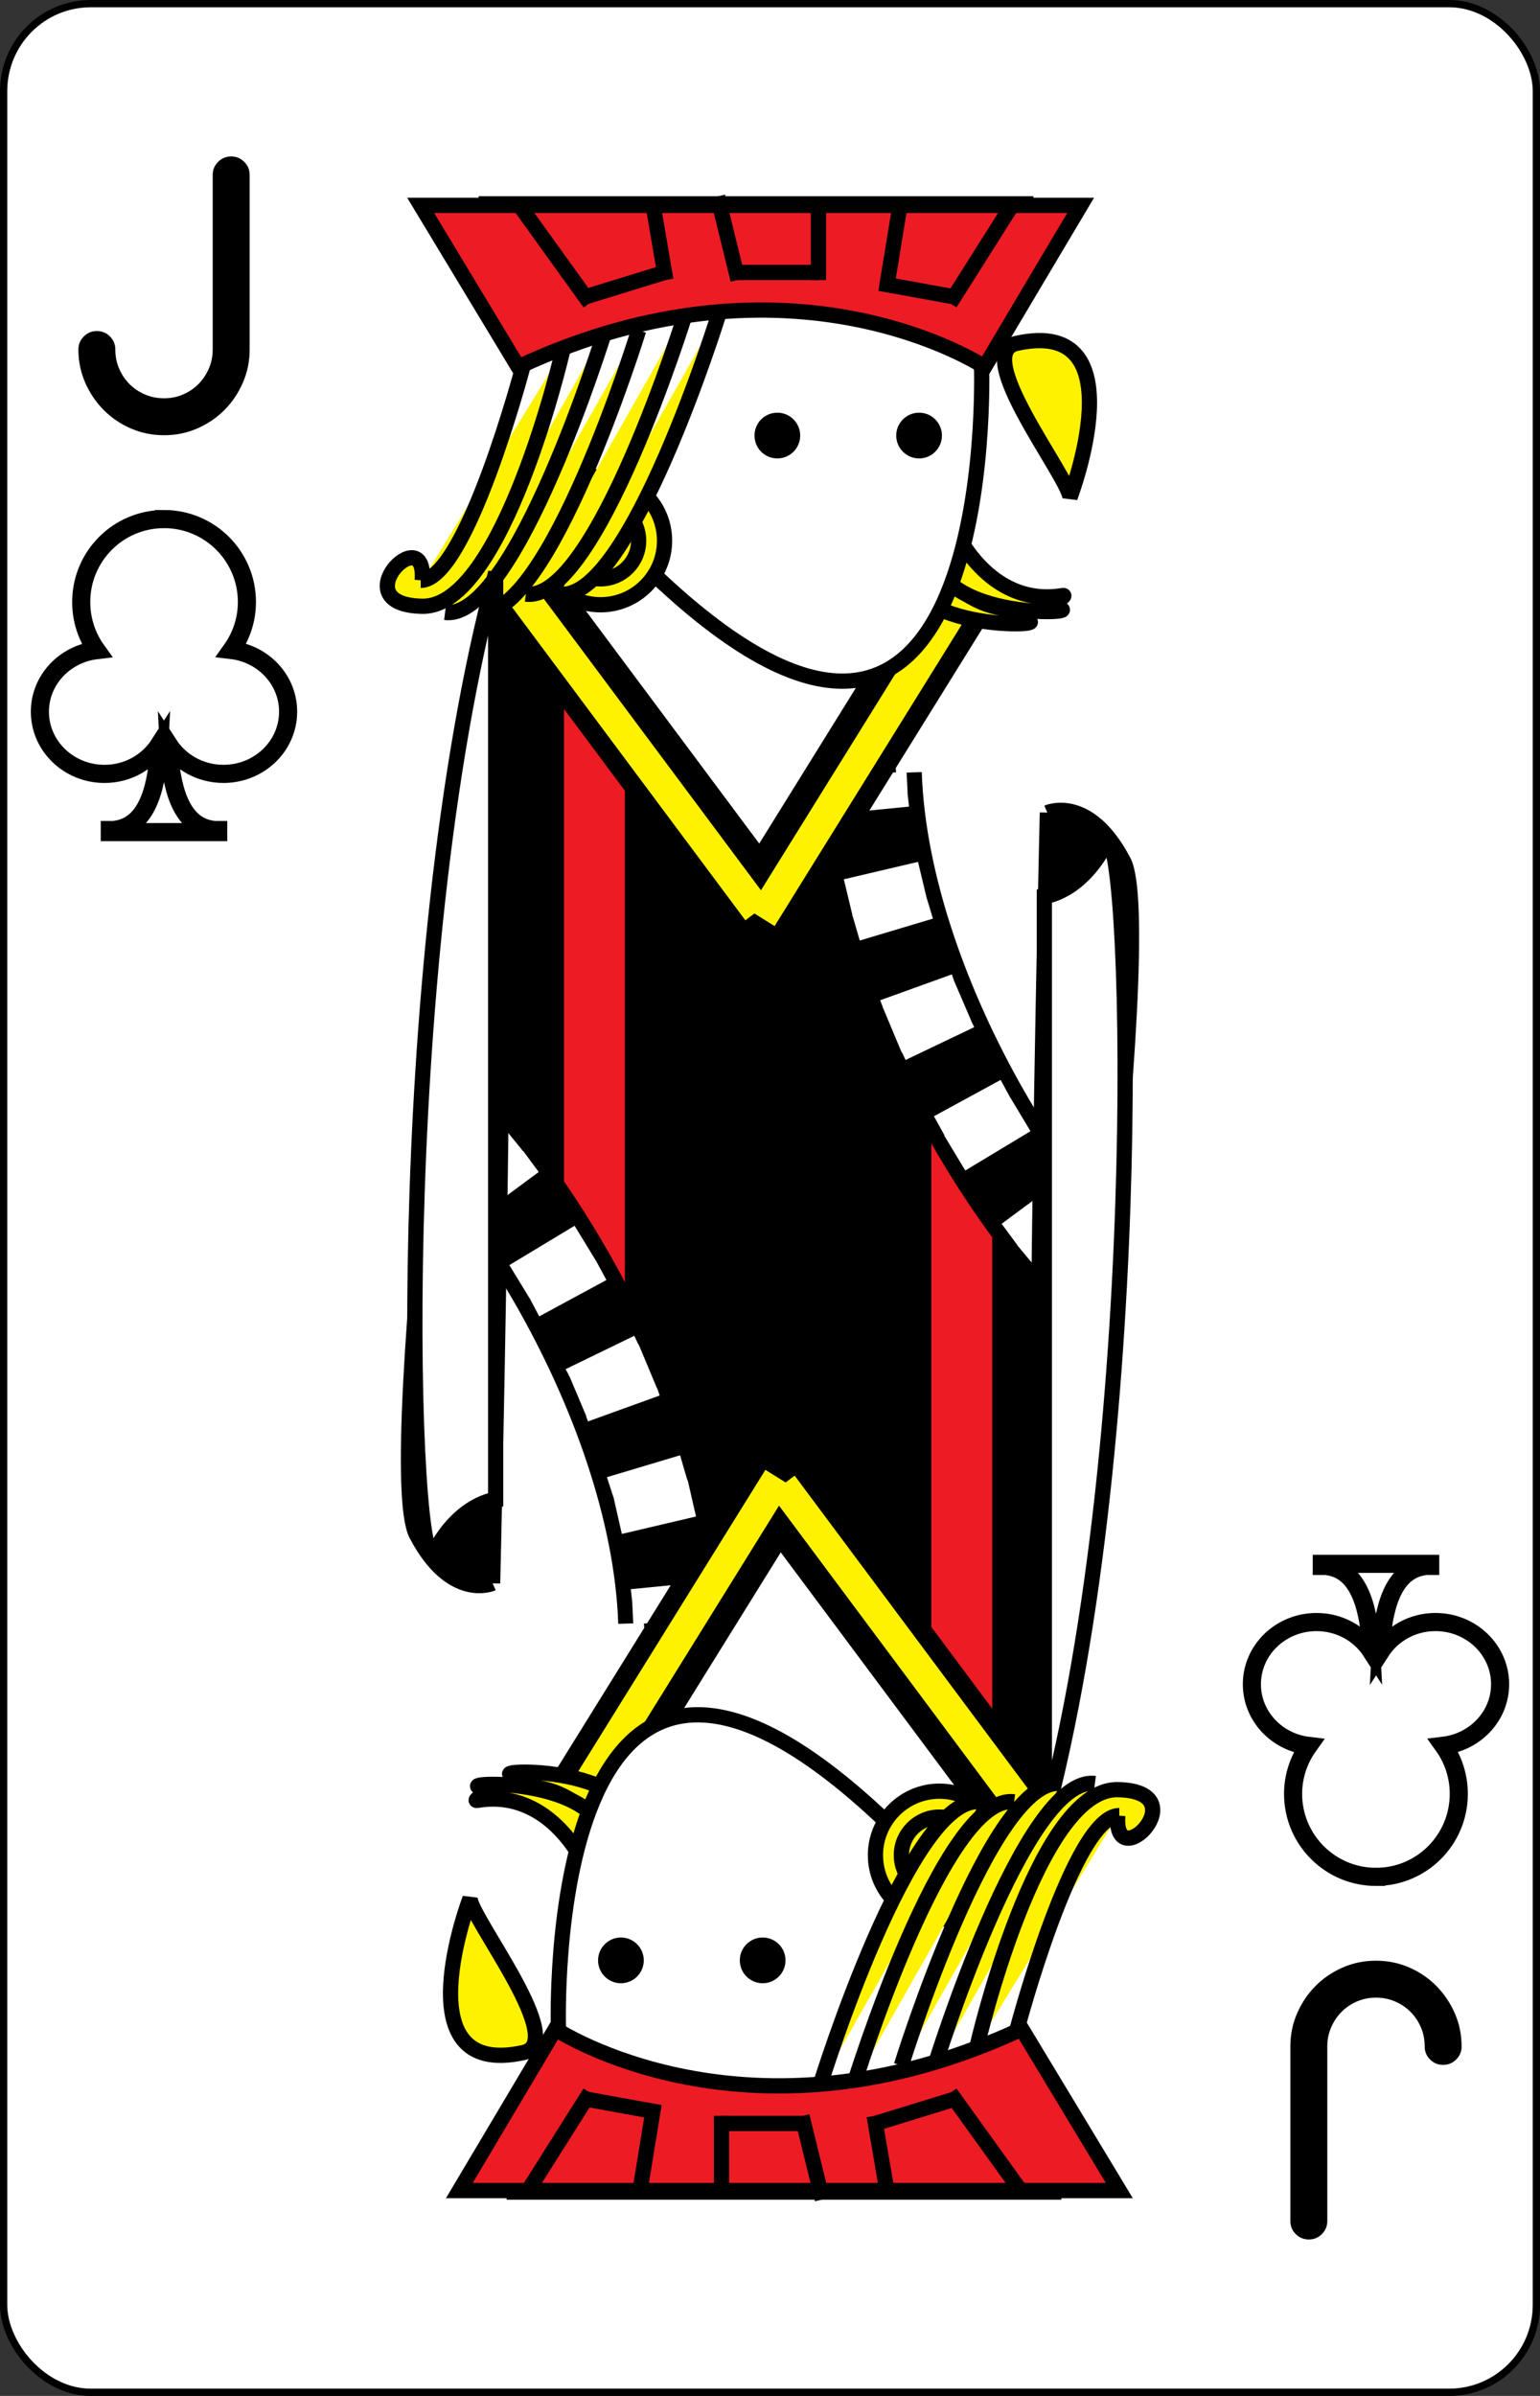 <?xml version="1.0" encoding="UTF-8" standalone="no"?>
<svg
   xmlns:dc="http://purl.org/dc/elements/1.1/"
   xmlns:cc="http://creativecommons.org/ns#"
   xmlns:rdf="http://www.w3.org/1999/02/22-rdf-syntax-ns#"
   xmlns:svg="http://www.w3.org/2000/svg"
   xmlns="http://www.w3.org/2000/svg"
   xmlns:xlink="http://www.w3.org/1999/xlink"
   xmlns:sodipodi="http://sodipodi.sourceforge.net/DTD/sodipodi-0.dtd"
   xmlns:inkscape="http://www.inkscape.org/namespaces/inkscape"
   inkscape:version="1.0 (4035a4fb49, 2020-05-01)"
   sodipodi:docname="JC.svg"
   id="svg77"
   version="1.1"
   width="2.25in"
   viewBox="-106 -164.5 212 329"
   preserveAspectRatio="none"
   height="3.5in"
   face="JC"
   class="card">
  <rect x="-106" y="-164.5" width="212" height="329" fill="#333333" stroke="none"/>
  <sodipodi:namedview
     inkscape:current-layer="svg77"
     inkscape:window-maximized="1"
     inkscape:window-y="-12"
     inkscape:window-x="-12"
     inkscape:cy="168"
     inkscape:cx="108"
     inkscape:zoom="2.2410714"
     showgrid="false"
     id="namedview79"
     inkscape:window-height="2050"
     inkscape:window-width="3240"
     inkscape:pageshadow="2"
     inkscape:pageopacity="0"
     guidetolerance="10"
     gridtolerance="10"
     objecttolerance="10"
     borderopacity="1"
     bordercolor="#666666"
     pagecolor="#ffffff" />
  <defs
     id="defs3">
    <rect
       y="-112.5"
       x="-54"
       height="225"
       width="108"
       id="XCJ" />
  </defs>
  <symbol
     preserveAspectRatio="xMinYMid"
     viewBox="-500 -500 1000 1000"
     id="VCJ">
    <path
       id="path5"
       fill="none"
       stroke-miterlimit="1.5"
       stroke-linecap="square"
       stroke-width="80"
       stroke="black"
       d="M50 -460L250 -460M150 -460L150 250A100 100 0 0 1 -250 250L-250 220" />
  </symbol>
  <symbol
     preserveAspectRatio="xMinYMid"
     viewBox="-600 -600 1200 1200"
     id="SCJ">
    <path
       id="path8"
       fill="black"
       d="M30 150C35 385 85 400 130 500L-130 500C-85 400 -35 385 -30 150A10 10 0 0 0 -50 150A210 210 0 1 1 -124 -51A10 10 0 0 0 -110 -65A230 230 0 1 1 110 -65A10 10 0 0 0 124 -51A210 210 0 1 1 50 150A10 10 0 0 0 30 150Z" />
  </symbol>
  <symbol
     viewBox="0 0 1300 2000"
     preserveAspectRatio="none"
     id="CJ1">
    <path
       id="path11"
       d="M0,2.5V1660l110,-110 -0.018,-126.234c105.296,-87.528 180.255,-182.163 233.801,-282.25 -1.872,3.513 -3.775,7.049 -5.742,10.635 139.339,-34.523 228.763,-151.939 326.875,-251.219 98.724,-99.899 202.374,-184.191 377.621,-174.982 7.526,-8.934 14.813,-17.827 21.885,-26.592 -4.277,-0.38 -8.507,-0.689 -12.711,-0.965 1.155,0.06 2.313,0.123 3.467,0.182l-0.381,-234.674c-6.481,-3.039 -12.977,-5.812 -19.758,-8.469l0.096,242.092c0.691,0.036 1.383,0.073 2.074,0.109 -159.047,-6.045 -265.297,63.26 -356.08,148.363 22.003,-20.658 44.856,-40.363 69.137,-58.227l-0.137,-180.627c-13.882,7.38 -27.815,14.802 -41.711,22.193 -0.636,3.926 -2.025,7.877 -3.418,10.664 5,10 10.599,34.355 -20,20 15,30 -10,25 -20,20 -9.483,4.741 -32.455,9.483 -22.014,-15.623l29.811,-16.09C643.528,663.861 614.288,679.411 585,695l-5.035,-2.801 0.258,256.52c-29.078,30.451 -58.047,60.053 -88.42,86.33 11.695,-10.162 23.153,-20.849 34.416,-31.988 -30.273,-24.218 -62.124,-47.482 -101.275,-67.924 -6.813,24.55 -14.315,48.867 -22.598,73.062l67.293,44.893 0.184,0.16c-34.985,27.602 -72.212,50.297 -113.846,64.631 95.578,-192 116.201,-403.263 123.262,-622.42 -17.428,-7.747 -13.268,-13.828 -27.006,-26.035 0.041,-0.67 0.071,-1.285 0.117,-1.984C431.014,428.206 390,348.455 390,325v-70c0,-10 -5,-30 -5,-40 0,-10 10,-80 10,-80l-10,5C363.674,200.667 366.173,265.689 360.268,329.611 360,304.999 310,301.729 310,345c0,37.916 49.696,36.786 71.482,5.906 -8.809,15.273 -2.759,42.101 1.586,64.871C380.073,463.281 354.797,460.347 345,460 338.205,459.759 334.498,456.651 333.396,452.396 337.372,463.072 362.419,459.759 365,435c3.774,-36.204 -60,-20 -55,25 1.226,11.03 7.257,19.357 15.369,24.953 0,0 34.631,25.047 69.631,15.047 5.769,-1.648 10.586,-4.383 14.627,-7.611 15.899,-2.121 31.18,-4.404 41.859,-5.875C441.169,824.334 402.388,1133.537 110,1387.199l-0.021,15.73 -0.119,-838.238c-4.802,-9.885 -4.813,-24.568 -0.006,-44.078v-0.541C97.595,526.439 97.524,513.807 95,505c0,0 -8.695,11.232 -18.695,26.232 -1.838,2.756 -4.227,4.45 -6.809,5.268l1.877,0.395c6.157,2.24 9.932,5.263 9.932,8.59 0,6.904 -16.254,12.5 -36.305,12.5 -20.051,0 -36.305,-5.596 -36.305,-12.5 0,-6.904 16.254,-12.5 36.305,-12.5 3.53,0 6.943,0.173 10.17,0.496l1.066,0.225C50.314,529.013 47.518,519.976 55,510c15,-20 16.464,-26.464 20,-30 4.147,-4.147 18.62,-4.842 34.848,-2.109L109.803,160H140ZM284.047,45.688C216.752,54.569 232.09,147.182 175,190 268.311,217.993 318.087,154.564 336.516,109.393ZM640,125c63.111,116.225 35,199.881 35,305 0,39.694 23.81,56.979 46.227,54.82 43.937,-3.506 110.424,-43.307 166.375,-66.15C905,414.024 920,397.306 920,370 920,360 915,329.999 880.729,334.992 885.775,268.892 906.967,202.614 865,125Zm249.127,293.311 -4.094,2.037 0.08,296.918c6.692,-2.108 13.377,-4.054 20.031,-5.891l-0.412,-290.592c-5.307,-0.83 -10.441,-1.647 -15.605,-2.473zM340,435c-2.607,2.939 -4.409,5.635 -5.553,8.07C335.618,440.293 337.494,437.506 340,435Zm-69.898,67.754C242.496,502.999 219.375,516.875 195,525c-5.603,-0.617 -10.988,-1.7 -20,5 -1.704,40.187 -7.501,76.003 -15,110 0.007,9.98 6.643,13.344 20,10 25.063,17.576 57.075,51.196 86.773,69.311C271.761,699.112 264.289,672.697 245,645c12.993,4.354 31.508,-2.847 50,-10C284.062,617.311 271.314,604.685 250.615,597.463 273.77,597.431 289.967,588.449 300,575c-10.786,-14.059 -23.418,-26.339 -45,-30 18.668,-6.676 33.492,-17.007 35,-40 -6.919,-1.633 -13.528,-2.303 -19.898,-2.246zM39.143,560A35.858,12.5 0 0 1 75,572.5 35.858,12.5 0 0 1 39.143,585 35.858,12.5 0 0 1 3.283,572.5 35.858,12.5 0 0 1 39.143,560Zm-1.885,27.5A32.742,12.5 0 0 1 70,600 32.742,12.5 0 0 1 37.258,612.5 32.742,12.5 0 0 1 4.516,600 32.742,12.5 0 0 1 37.258,587.5ZM40,612.5A35,12.5 0 0 1 75,625 35,12.5 0 0 1 40,637.5 35,12.5 0 0 1 5,625 35,12.5 0 0 1 40,612.5ZM650.322,721.221C655.391,721.25 661.25,723.125 665,725c10,-5 35,-10 20,20 30,-15 25,10 20,20 5,10 10.599,34.355 -20,20 15,30 -10,25 -20,20 -10,5 -35,10 -20,-20 -30,15 -25,-10 -20,-20 -5,-10 -10,-35 20,-20 -9.375,-18.75 -3.125,-23.828 5.322,-23.779zm0,125C655.391,846.25 661.25,848.125 665,850c3.933,-1.966 10.187,-3.932 15.414,-3.77l-14.746,14.529c0.951,-0.927 1.915,-1.84 2.869,-2.764 -4.868,4.706 -9.696,9.448 -14.488,14.221 0.146,-0.145 0.29,-0.292 0.436,-0.438l-33.262,32.771C621.282,899.512 623.141,893.719 625,890c-5,-10 -10,-35 20,-20 -9.375,-18.75 -3.125,-23.828 5.322,-23.779z"
       fill="#FC4" />
  </symbol>
  <symbol
     viewBox="0 0 1300 2000"
     preserveAspectRatio="none"
     id="CJ2">
    <path
       id="path14"
       d="M246.471 0L370 150C550.66 112.534 721.908 134.3 890 160L1023.334 0L246.471 0zM884.787 420.898L570 580L478.186 527.742C477.311 547.675 476.399 567.389 475.531 586.553L580 645L885.053 485.211L885 484.4L884.787 420.898zM1075.055 473.844L1075.32 687.189C1109.08 648.912 1146.956 612.04 1189.938 576.455L1190.027 559.941C1155.227 527.288 1121.143 497.912 1075.055 473.844zM320.646 499.514L289.023 509.168L284.645 523.051L322.646 511.449L320.646 499.514zM324.117 534.629L270.094 537.807L259.85 544.922L270.727 549.791L325.303 546.582L324.117 534.629zM884.986 535.115L770.229 596.584L769.914 773.785C804.764 750.445 842.746 730.781 885.102 717.271L884.986 535.115zM297.209 571.627C296.62 574.304 294.729 582.004 293.547 583.42L325.326 585.406L325.334 573.385L297.209 571.627zM293.547 583.42L292.908 583.381C293.076 583.756 293.296 583.72 293.547 583.42zM257.619 594.891C251.588 594.981 268.515 606.482 272.211 609.242L324.252 615.365L324.727 603.338L263.561 596.143C260.639 595.249 258.736 594.874 257.619 594.891zM290.627 627.969C303.058 631.627 278.648 639.283 284.449 639.176L321.365 644.721L322.834 632.807L290.627 627.969zM472.061 636.488C466.166 717.611 456.427 797.028 439.416 874.025C484.625 892.37 523.754 916.873 559.771 944.51L559.783 681.676L472.061 636.488zM160 640C143.42 645.561 126.963 646.415 110.311 642.5L110.156 986.6C198.984 880.847 217.435 789.003 236.426 697.018C216.343 680.41 196.64 661.669 180 650C166.643 653.344 160.007 649.98 160 640zM684.895 642.074L654.932 657.285C657.889 659.011 661.329 660 665 660C675.345 660 683.857 652.145 684.895 642.074zM247.631 647.906L254.496 661.428L318.041 673.523L318.938 661.48L247.631 647.906zM262.609 678.219L266.17 691.477L313.281 701.51L315.637 691.475L262.609 678.219zM665 745A20 20 0 0 0 645 765A20 20 0 0 0 665 785A20 20 0 0 0 685 765A20 20 0 0 0 665 745z"
       fill="red" />
  </symbol>
  <symbol
     viewBox="0 0 1300 2000"
     preserveAspectRatio="none"
     id="CJ3">
    <path
       id="path17"
       d="M599.754,695h130.337l-0.205,15H600.164ZM599.754,825h103.859l-15.189,15h-87.849zM905.094,474.104l-0.1,41.316 8.055,12.08 -8.111,12.168 -0.1,41.611 35.854,-53.779zM1034.615,469.539 995.975,527.5 1035,586.037 1034.863,544.369 1023.617,527.5 1034.752,510.799ZM927.453,424.717l40.881,61.32 29.141,-43.711 -23.674,-5.953 -5.467,8.201 -7.668,-11.506zM968.334,568.963 929.309,627.5 968.334,686.037 987.846,656.77 1007.357,627.5 987.846,598.23Zm0,41.463 0.375,0.562 11.006,16.512 -11.006,16.512 -0.375,0.562L956.951,627.5ZM904.986,711.417c6.917,-1.744 13.964,-3.413 21.508,-4.781l-21.22,-31.594zM1016.282,697.266 1035,668.943l0.136,28.572c-6.24,-0.106 -12.531,-0.21 -18.854,-0.249zM355.942,1117.82c17.996,-36.037 33.178,-72.46 46.355,-109.484l67.413,44.868c-34.97,27.774 -72.264,50.526 -113.768,64.617zM998.835,782.289c-12.064,0.257 -24.521,0.617 -35.749,2.09l-6.264,0.822 5.176,36.404 5.926,-0.549c2.12,-0.196 4.247,-0.385 6.382,-0.564l7.837,-13.064c-3.163,0.24 -6.295,0.505 -9.424,0.771l-1.711,-12.023c6.353,-0.703 12.818,-1.261 19.418,-1.62l25.792,-38.153 -6.244,0.031c-35.369,0.173 -67.446,4.464 -97.201,11.936l-6.443,1.617 15.004,47.361c-22.248,6.063 -42.873,14.283 -62.326,24.422l-6.484,-10.062c10.007,-5.255 20.196,-10.129 30.734,-14.184l6.453,-2.482 -16.92,-33.457 -5.346,2.197c-29.992,12.327 -57.417,28.353 -83.215,47.127L779,834.713l30.283,38.77c-19.261,14.385 -37.967,30.71 -56.785,48.676l-8.586,-9.092c9.248,-8.733 18.515,-17.2 27.775,-25.191l4.789,-4.133 -24.512,-27.721 -4.666,3.934c-23.766,20.027 -46.627,42.187 -69.652,65.48l-6.053,5.275 36.041,35.895c-19.627,19.928 -39.408,41.356 -60.193,63.215l-9.139,-8.662c5.407,-5.58 10.742,-11.155 15.857,-16.631l4.268,-4.566 -9.135,-8.533 -4.266,4.566c-6.536,6.996 -13.086,13.999 -20.012,20.99l-4.496,4.539 27.387,25.959 4.301,-4.496c24.08,-25.18 46.478,-49.853 68.615,-72.064l4.412,-4.428 -35.529,-35.387c20.304,-20.457 40.44,-39.891 61.051,-57.586l8.035,9.088c-9.373,8.221 -18.736,16.745 -28.057,25.664l-4.486,4.293 25.793,27.316 4.547,-4.398c21.802,-21.086 43.159,-39.847 65.184,-55.799l5.25,-3.803 -30.105,-38.541c21.998,-15.54 45.136,-28.915 70.021,-39.631l5.494,10.865c-10.953,4.536 -21.63,9.585 -31.916,15.238l-5.875,3.229 20.051,31.104 5.096,-2.771c21.955,-11.94 45.269,-21.298 70.961,-27.719l6.451,-1.611 -14.881,-46.979c25.176,-5.853 52.104,-9.35 81.473,-9.92l0.029,5.027M-10,1670 110,1550M340,490c3.259,72.689 0.133,146.002 -10,220l-63.003,-16.796c1.771,9.448 1.717,18.248 -0.224,26.106 -10.168,-6.202 -20.607,-14.221 -30.633,-22.529 -18.706,92.222 -37.156,184.066 -125.984,289.528l0.005,225.474C248.841,1085.098 364.64,805.808 350.936,497.821M428.258,260a10,20 0 0 1 -10,20 10,20 0 0 1 -10,-20 10,20 0 0 1 10,-20 10,20 0 0 1 10,20zM569.129,262.032a10,20 0 0 1 -10,20 10,20 0 0 1 -10,-20 10,20 0 0 1 10,-20 10,20 0 0 1 10,20z"
       fill="#44F" />
  </symbol>
  <symbol
     viewBox="0 0 1300 2000"
     preserveAspectRatio="none"
     id="CJ4">
    <path
       id="path20"
       d="M585,695 472.144,635.82c0.731,-9.553 1.333,-18.454 1.721,-27.602L580,670 885.039,509.676l-0.052,25.052zM439.549,873.41c-2.199,11.53 -4.911,23.275 -7.841,34.769 43.85,19.867 81.12,46.098 116.906,73.455 10.373,-10.761 21.013,-21.807 31.527,-32.624l-0.117,-256.779 -20.258,-10.249 0.006,262.529C523.754,916.873 484.625,892.371 439.549,873.41ZM750.265,787.769l-0.604,-180.377 20.091,-10.554 0.412,176.779c-6.544,4.531 -13.14,9.182 -19.899,14.152zM1075.185,473.913c-6.31,-3.433 -13.043,-6.744 -20.117,-9.89l-0.189,234.525c2.932,0.357 6.003,0.605 9.371,1.009 3.682,-3.877 7.134,-7.871 10.693,-11.942zM330,710c10.133,-73.998 13.259,-147.311 10,-220l-18.949,7.817c0.592,4.488 1.123,9.058 1.597,13.631 6.125,64.647 0.077,137.84 -10.633,193.869zM110.427,966h16.215l9.031,-12h-25.041zM110.222,936h38.588L155,924h-45.599zM110.304,876h72.578l4.926,-12h-78.084zM110.427,906h56.65l6.158,-12h-63.013zM110.304,846h85.714l4.516,-12h-90.23zM110.885,816H195c3.347,0.047 6.085,-2.653 6.085,-6 0,-3.347 -2.739,-6.047 -6.085,-6h-84.696zM110.014,783H175c4.057,0.057 4.057,-6.057 0,-6h-64.986zM110.014,753H155c4.057,0.057 4.057,-6.057 0,-6h-45.567zM255.631,712.936l-1.301,6.197C236.571,803.793 214.141,893.827 133.34,993.469L132,995.121v163.473l10.682,-13.32c76.408,-95.292 141.945,-241.845 171.152,-411.162l0.934,-5.404zm9.094,14.846L301,737.455C273.075,894.628 213.409,1031.523 144,1123.869V999.309c79.262,-98.449 103.144,-188.695 120.725,-271.527zM754.336,552.862l-25.055,-53.688 -59.849,30.324 25.747,55.172M712.5,530c6.904,0 12.5,5.596 12.5,12.5 0,6.904 -5.596,12.5 -12.5,12.5 -6.904,0 -12.5,-5.596 -12.5,-12.5 0,-6.904 5.596,-12.5 12.5,-12.5zM770.068,478.361l25.159,53.913 59.387,-31.313 -24.425,-52.34zM812.5,477.5c6.904,0 12.5,5.596 12.5,12.5 0,6.904 -5.596,12.5 -12.5,12.5 -6.904,0 -12.5,-5.596 -12.5,-12.5 0,-6.904 5.596,-12.5 12.5,-12.5zM580.725,574.767l26.03,55.778 59.723,-30.594 -26.014,-55.745zM622.5,572.5c6.904,0 12.5,5.596 12.5,12.5 0,6.904 -5.596,12.5 -12.5,12.5 -6.904,0 -12.5,-5.596 -12.5,-12.5 0,-6.904 5.596,-12.5 12.5,-12.5zM510.928,546.504l-25.942,45.228 58.425,32.917 25.905,-45.162zm26.793,31.301c3.974,5.645 2.619,13.443 -3.026,17.417 -5.645,3.974 -13.443,2.619 -17.417,-3.026 -3.974,-5.645 -2.619,-13.443 3.026,-17.417 5.645,-3.974 13.443,-2.619 17.417,3.026zM906.793,139.3l-13.317,-2.036C788.176,121.164 680.547,106.362 569.412,106.902c-66.681,0.324 -134.623,6.172 -204.082,20.576l-12.119,2.405L370,150c180.66,-37.466 351.908,-15.7 520,10L906.937,139.675 1040,-20"
       fill="black" />
  </symbol>
  <symbol
     viewBox="0 0 1300 2000"
     preserveAspectRatio="none"
     id="CJ5">
    <path
       id="path23"
       d="M921.558,121.325l-25.06,-3.831C790.986,101.362 682.195,86.319 569.248,86.885 501.48,87.224 432.215,93.183 361.268,107.896l-22.184,4.6M425,415c5,25 5,75 -30,85 -35,10 -70,-15 -70,-15M110,478.448V160M7.4505806e-8,1660 110,1550V565.476M109.952,1423.791C424.079,1162.69 468.218,839.167 479.238,495.464M355.727,1118.101C598.778,1034.369 691.652,666.23 1063.973,699.43M337.798,1152.659C477.381,1117.627 566.804,1000.211 664.916,900.932 763.64,801.032 867.291,716.741 1042.07,725.935M452.012,469.223C442.44,813.792 407.376,1129.21 110,1387.2M1075,473.933v213.595M1055,464.08V698.413M1035,455.46V697.397M905,420.772V711.33M885,417.693V717.28M888.351,418.243C1053.687,443.043 1120.384,493.996 1190.053,560.563M411.109,985.253c28.188,14.13 52.952,32.587 77.586,51.208M425.075,935.134c39.019,20.444 70.871,43.709 100.957,67.668M431.664,907.977c43.893,20.069 81.163,46.299 117.275,73.608M439.2,873.673c45.425,18.698 84.554,43.2 120.342,70.782M475.757,586.08 580,645 885.052,485.211M473.693,607.988 580,670 885.077,510.198M472.061,636.489 585,695 884.973,535.337M560,682.157V944.565M580,692.027V949.354M600,686.947V927.439M730,617.816V803.492M750,607.245v180.717M770,596.88v176.713M478.285,527.592 570,580 889.196,418.274M685,765a20,20 0 0 0 -20,-20 20,20 0 0 0 -20,20 20,20 0 0 0 20,20 20,20 0 0 0 20,-20v0M645,745c-15,-30 10,-25 20,-20 10,-5 35,-10 20,20 30,-15 25,10 20,20 5,10 10.599,34.355 -20,20 15,30 -10,25 -20,20 -10,5 -35,10 -20,-20 -30,15 -25,-10 -20,-20 -5,-10 -10,-35 20,-20v0M621.222,904.551C621.281,899.512 623.141,893.719 625,890c-5,-10 -10,-35 20,-20 -15,-30 10,-25 20,-20 3.933,-1.966 10.186,-3.933 15.413,-3.77M654.932,657.285C657.889,659.011 661.329,660 665,660c10.345,0 18.856,-7.855 19.894,-17.926M708.47,629.032C707.858,633.057 706.429,637.142 705,640c5,10 10.599,34.355 -20,20 15,30 -10,25 -20,20 -9.483,4.741 -32.455,9.483 -22.013,-15.623M402.493,1008.329l67.145,44.763M905.363,433.044l129.765,194.647M1035.361,626.959l-47.642,71.463M905.819,633.729l45.682,68.523M1019.995,450.008C981.781,507.328 942.838,565.743 905.982,621.026M905.55,674.789l21.318,31.977M1016.166,697.213 1035,668.963M438.925,1000.675l12.606,-23.725c12.105,-20.216 39.571,-3.424 28.547,17.131l-14.461,24.478M480.078,994.081c12.105,-20.216 37.365,-2.357 26.341,18.198l-12.107,20.494M411.109,985.253l14.081,-26.502c12.105,-20.216 37.365,-2.356 26.341,18.198M70,487.069V200H1.1920929e-6M70,566.092V554.187M70,618.432V578.407M-1.4901161e-7,1600 70,1530V631.363M2.9802322e-7,160H140L0,2.5M0,130H80L-1.1920929e-6,50M315,895a7.5,7.5 0 0 1 -7.5,7.5 7.5,7.5 0 0 1 -7.5,-7.5 7.5,7.5 0 0 1 7.5,-7.5 7.5,7.5 0 0 1 7.5,7.5v0M315,895c30,-40 80,5 90,-10M315,900c9.92,49.006 72.409,27.159 75,45M317.967,896.204C350.854,878.304 400,925 405,885M390,945C395,915 323.67,924.636 317.582,898.758 342.271,923.29 385,930 395,920M395,920c4.031,-20.98 -63.401,-33.217 -80,-20M332.448,825.126a7.46,7.5 0 0 1 -7.022,7.916 7.46,7.5 0 0 1 -7.874,-7.059 7.46,7.5 0 0 1 7.022,-7.916 7.46,7.5 0 0 1 7.874,7.059v0M332.448,825.126C359.967,783.477 412.179,825.547 421.257,810M332.732,830.118c12.637,48.359 73.452,22.978 77.039,40.641M335.463,826.158C367.105,806.409 418.565,850.22 421.257,810M409.771,870.759c3.26,-30.237 -67.029,-16.541 -74.545,-42.029 25.912,23.081 68.727,27.339 78.089,16.784M413.316,845.514c2.811,-21.176 -64.85,-29.54 -80.583,-15.396M347.101,748.305a7.124,7.5 0 0 1 -6.53,8.077 7.124,7.5 0 0 1 -7.673,-6.874 7.124,7.5 0 0 1 6.53,-8.077 7.124,7.5 0 0 1 7.673,6.874v0M347.101,748.305c25.358,-42.277 76.13,-1.433 84.456,-17.186M347.482,753.289c13.127,48.052 70.631,21.264 74.443,38.839M350.003,749.266c29.776,-20.479 79.868,22.124 81.555,-18.148M421.926,792.128c2.449,-30.304 -64.357,-14.978 -72.093,-40.284 25.246,22.473 66.216,25.734 74.922,14.964M424.755,766.808c2.218,-21.236 -62.563,-28.025 -77.273,-13.519M358.61,679.76a6.852,7.5 0 0 1 -5.624,8.638 6.852,7.5 0 0 1 -7.892,-6.155 6.852,7.5 0 0 1 5.624,-8.638 6.852,7.5 0 0 1 7.892,6.155v0M358.61,679.76C379.592,635.345 431.45,671.448 438.192,655M359.366,684.691c16.35,46.688 69.351,14.799 74.384,31.965M361.466,680.455C388.391,657.359 439.736,695.276 438.192,655M433.751,716.655c-0.032,-30.414 -62.847,-9.104 -72.245,-33.617 25.956,20.107 65.471,19.651 72.969,8.134M434.475,691.172c0.459,-21.358 -62.151,-22.264 -75.108,-6.482M366.668,602.411a6.762,7.5 0 0 1 -5.549,8.638 6.762,7.5 0 0 1 -7.788,-6.155 6.762,7.5 0 0 1 5.549,-8.638 6.762,7.5 0 0 1 7.788,6.155v0M366.668,602.411c20.705,-44.414 71.877,-8.311 78.53,-24.76M367.415,607.342c16.134,46.688 68.434,14.799 73.4,31.965M369.486,603.107c26.57,-23.096 77.235,14.821 75.712,-25.455M440.815,639.307c-0.031,-30.414 -62.016,-9.104 -71.29,-33.617 25.613,20.107 64.605,19.651 72.004,8.134M441.53,613.824c0.453,-21.358 -61.329,-22.264 -74.115,-6.482M366.798,536.693a6.924,7.5 0 0 1 -5.482,8.789 6.924,7.5 0 0 1 -8.114,-5.938 6.924,7.5 0 0 1 5.482,-8.789 6.924,7.5 0 0 1 8.114,5.938v0M366.798,536.693c20.172,-44.973 73.387,-10.296 79.819,-26.923M367.675,541.602c17.59,46.227 70.395,12.902 75.874,29.925M369.698,537.311c26.667,-23.823 79.405,12.68 76.918,-27.541M443.549,571.527c-0.732,-30.403 -63.693,-7.386 -73.751,-31.635 26.682,19.392 66.587,17.859 73.896,6.14M443.694,546.033c-0.028,-21.364 -63.293,-20.561 -76.019,-4.43M292.672,964.013a7.73,8.033 0 0 1 -8.614,6.994 7.73,8.033 0 0 1 -6.73,-8.952 7.73,8.033 0 0 1 8.614,-6.994 7.73,8.033 0 0 1 6.73,8.952v0M292.672,964.013c35.714,-38.606 81.208,15.762 93.322,1.121M292.044,969.328c3.99,53.393 70.658,38.328 71.067,57.632M295.556,965.68c35.891,-14.734 80.297,41.325 90.438,-0.546M363.111,1026.96c8.884,-31.239 -65.294,-30.31 -68.269,-58.615 22.173,29.303 65.039,42.016 76.525,32.691M371.367,1001.036c6.76,-21.777 -60.682,-43.591 -79.323,-31.708M262.606,1034.063a7.673,8.013 0 0 1 -8.611,6.894 7.673,8.013 0 0 1 -6.601,-8.994 7.673,8.013 0 0 1 8.611,-6.894 7.673,8.013 0 0 1 6.601,8.994v0M262.606,1034.063c35.786,-38.169 80.465,16.492 92.617,2.003M261.936,1039.359c3.494,53.295 69.797,38.901 70.034,58.16M265.454,1035.753c35.752,-14.356 79.338,41.981 89.769,0.313M331.971,1097.518c9.091,-31.076 -64.543,-30.852 -67.249,-59.113 21.752,29.439 64.188,42.526 75.67,33.333M340.392,1071.738c6.9,-21.658 -59.849,-44.056 -78.455,-32.38M225.491,1102.246a7.898,8.152 0 0 1 -9.769,5.591 7.898,8.152 0 0 1 -5.417,-10.083 7.898,8.152 0 0 1 9.769,-5.591 7.898,8.152 0 0 1 5.417,10.082v0M225.491,1102.246c41.975,-32.813 79.539,29.179 94.014,16.5M224.041,1107.47c-4.174,54.177 65.425,50.06 62.873,69.478M228.146,1104.392c38.486,-8.856 74.694,54.653 91.36,14.353M286.914,1176.948c13.765,-29.85 -61.243,-41.14 -59.898,-70.002 17.877,33.026 59.188,52.832 72.213,45.377M299.228,1152.323c10.167,-20.715 -54.549,-53.693 -75.187,-44.852M177.494,1171.167a8.084,8.122 0 0 1 -10.525,4.484 8.084,8.122 0 0 1 -4.463,-10.574 8.084,8.122 0 0 1 10.525,-4.484 8.084,8.122 0 0 1 4.463,10.574v0M177.494,1171.167c46.141,-27.976 77.917,37.499 93.971,26.5M175.474,1176.186c-9.891,53.225 61.377,56.663 56.757,75.625M179.973,1173.58c40.094,-4.617 70.332,62.213 91.492,24.087M232.231,1251.811c17.119,-28.087 -58.05,-47.373 -53.675,-75.823 14.756,34.651 54.74,58.735 68.774,52.755M247.329,1228.744c12.506,-19.426 -49.929,-59.087 -71.856,-52.557M126.003,1228.766a8.414,8.715 0 0 1 -11.224,4.094 8.414,8.715 0 0 1 -3.952,-11.625 8.414,8.715 0 0 1 11.224,-4.093 8.414,8.715 0 0 1 3.952,11.625v0M126.003,1228.766c49.745,-26.853 78.519,45.407 95.909,34.709M123.579,1234.005c-13.721,56.334 60.095,64.816 54.068,84.812M128.422,1231.516c41.952,-2.244 69.039,71.364 93.49,31.959M177.647,1318.817c19.603,-28.926 -57.24,-54.644 -50.853,-84.816 13.087,38.103 53.066,66.588 68.032,61.13M194.826,1295.13c14.25,-19.961 -48.045,-66.641 -71.247,-61.125M110.323,1212.531C248.864,1085.094 364.673,805.728 350.93,497.689M128.501,1363.393C136.699,1353.801 126.187,1335.136 110,1320M110,1360c7.738,5.039 13.609,4.707 18.501,3.393M110,1385c5.306,-6.524 4.355,-12.857 1.003,-19.872M110,1320c17.689,18.562 31.778,36.964 48.471,14.665M110.704,1295.793c22.171,15.196 35.716,44.344 47.538,38.425M110.313,986.836C198.985,880.847 217.434,789.003 236.453,697.044M15,200c0,24.267 20,45.733 20,70 0,24.267 -20,45.733 -20,70M17.257,634.906C22.489,653.366 35,670.807 35,690c0,24.267 -20,45.733 -20,70M16.199,609.324c-0.448,2.082 -0.786,4.178 -0.988,6.295M15,340c0,24.267 20,45.733 20,70 0,24.267 -20,45.733 -20,70 0,18.667 11.834,35.676 17.296,53.577M15,760c0,24.267 20,45.733 20,70 0,24.267 -20,45.733 -20,70 0,24.267 20,45.733 20,70 0,24.267 -20,45.733 -20,70 0,24.267 20,45.733 20,70 0,24.267 -20,45.733 -20,70 0,24.267 20,45.733 20,70 0,24.267 -20,45.733 -20,70 0,24.267 20,45.733 20,70 0,24.267 -20,45.733 -20,70 0,24.267 20,45.733 20,70 0,17.992 -10.994,34.445 -16.68,51.641M30,200c0,24.267 20,45.733 20,70 0,24.267 -20,45.733 -20,70M33.147,637.832C38.78,655.219 50,671.824 50,690c0,24.267 -20,45.733 -20,70M30,340c0,24.267 20,45.733 20,70 0,24.267 -20,45.733 -20,70 0,18.209 11.261,34.842 16.883,52.264M30,760c0,24.267 20,45.733 20,70 0,24.267 -20,45.733 -20,70 0,24.267 20,45.733 20,70 0,24.267 -20,45.733 -20,70 0,24.267 20,45.733 20,70 0,24.267 -20,45.733 -20,70 0,24.267 20,45.733 20,70 0,24.267 -20,45.733 -20,70 0,24.267 20,45.733 20,70 0,24.267 -20,45.733 -20,70 0,24.267 20,45.733 20,70 0,8.743 -2.596,17.123 -5.918,25.401M45,200c0,24.267 20,45.733 20,70 0,24.267 -20,45.733 -20,70M47.774,636.652C53.267,654.469 65,671.413 65,690c0,24.267 -20,45.733 -20,70M45,340c0,24.267 20,45.733 20,70 0,24.267 -20,45.733 -20,70 0,11.029 4.131,21.479 8.638,31.876M45,760c0,24.267 20,45.733 20,70 0,24.267 -20,45.733 -20,70 0,24.267 20,45.733 20,70 0,24.267 -20,45.733 -20,70 0,24.267 20,45.733 20,70 0,24.267 -20,45.733 -20,70 0,24.267 20,45.733 20,70 0,24.267 -20,45.733 -20,70 0,24.267 20,45.733 20,70 0,24.267 -20,45.733 -20,70 0,24.267 20,45.733 20,70 0,1.502 -0.077,2.993 -0.22,4.475M9.747479e-5,115H64.039M3.2732335e-4,100H48.851M-3.7619512e-4,85 35.304,85M3.2874958e-5,70H20.525M140,580c-29.951,-0.016 -40.027,-19.94 -30,-60 -12.409,6.549 -12.465,-6.157 -15,-15 0,0 -8.695,11.232 -18.695,26.232C66.305,546.232 40,530 55,510c15,-20 16.464,-26.464 20,-30 5,-5 25,-5 45,0 20,5 55,50 55,50 -1.704,40.187 -7.501,76.003 -15,110 -16.58,5.561 -33.036,6.416 -49.377,2.902M71.373,536.894c6.157,2.24 9.933,5.263 9.933,8.591 0,6.904 -16.254,12.5 -36.305,12.5 -20.051,0 -36.305,-5.596 -36.305,-12.5 0,-6.904 16.254,-12.5 36.305,-12.5 3.53,0 6.943,0.173 10.17,0.497M75,572.5A35.858,12.5 0 0 1 39.142,585 35.858,12.5 0 0 1 3.284,572.5 35.858,12.5 0 0 1 39.142,560 35.858,12.5 0 0 1 75,572.5v0M70,600A32.742,12.5 0 0 1 37.258,612.5 32.742,12.5 0 0 1 4.516,600 32.742,12.5 0 0 1 37.258,587.5 32.742,12.5 0 0 1 70,600v0M75,625A35,12.5 0 0 1 40,637.5 35,12.5 0 0 1 5,625 35,12.5 0 0 1 40,612.5 35,12.5 0 0 1 75,625v0M175,530c9.012,-6.7 14.397,-5.617 20,-5 6.602,53.925 -5.186,88.42 -15,125 -13.357,3.344 -19.993,-0.02 -20,-10M195,525c30,-10 58.099,-28.711 95,-20 -0.465,7.087 -2.195,12.971 -4.912,17.916C278.989,534.014 267.914,540.382 255,545c21.582,3.661 34.214,15.941 45,30 -10.033,13.449 -26.229,22.431 -49.384,22.463C271.315,604.685 284.062,617.311 295,635c-18.492,7.153 -37.007,14.354 -50,10 19.289,27.697 26.761,54.112 21.773,74.31C237.075,701.195 205.063,667.576 180,650M268.591,502.865c-19.968,23.703 -42.549,42.82 -71.627,50.534l0.314,2.014c27.151,1.82 53.022,6.851 72.722,18.898 -24.548,10.717 -49.297,15.727 -74.99,12.402l-0.156,2.753C218.159,598.765 244.968,602.452 260,625c-27.967,3.853 -49.066,-2.197 -70.957,-7.729l-1.28,4.911c23.946,23.099 43.122,50.723 57.776,82.638M409.668,492.691c15.885,-2.427 31.2,-4.718 41.922,-6.162M340.523,503.13c2.789,-0.3 10.017,-1.362 19.685,-2.832M288.81,511.329l47.735,-19.89 3.637,2.778C343.136,565.525 339.937,637.433 330,710l-62.98,-16.795M321.054,497.738c0.589,4.567 1.12,9.137 1.594,13.711 6.125,64.647 0.077,137.84 -10.709,193.962M643.803,132.176C701.96,244.697 675,327.057 675,430c0,75 85,70 85,5 0,-50 -60,-45.311 -60,-5 0,30 45,30 45,10 0,-10 -5,-15 -10,-20M669.34,133.266C726.4,245.602 693.068,334.167 700,430M695.19,135.073c48.26,98.566 16.053,183.258 20.658,266.387M721.351,137.594c45.155,96.517 4.146,179.666 15.029,261.376M747.735,140.737c41.294,93.23 -4.038,170.597 9.712,252.602M773.953,143.54c37.352,87.708 -1.183,161.463 6.958,238.512M800.409,147.046c33.11,81.81 1.072,151.58 4.616,223.483M827.096,151.351c28.605,75.469 2.72,140.801 2.651,207.295M853.334,154.703c24.951,69.449 4.407,130.388 1.698,191.728M879.702,158.639c21.365,63.523 5.329,120.003 1.027,176.354M737.198,479.634C760.06,482.813 785,465.209 785,430c0,-35.779 -30.724,-43.554 -48.2,-30.312M761.394,474.984C783.006,475.603 805,458.064 805,425c0,-35.174 -29.693,-43.284 -47.303,-30.966M789.49,464.367C808.171,460.965 825,443.922 825,415c0,-38.859 -36.24,-44.685 -52.39,-26.43M809.418,454.38C828.128,451.009 845,433.959 845,405c0,-39.224 -36.924,-44.792 -52.84,-25.909M829.835,444.303C848.378,440.754 865,423.744 865,395c0,-39 -36.504,-44.727 -52.566,-26.23M846.344,438.983C864.27,434.82 880,417.962 880,390c0,-34.529 -28.614,-42.977 -46.321,-31.623M867.705,428.641C885.059,423.957 900,407.252 900,380c0,-39.087 -36.667,-44.753 -52.673,-26.106M887.601,418.669C904.999,414.024 920,397.306 920,370c0,-38.91 -36.337,-44.701 -52.455,-26.357M393.488,145.734C390.692,165.756 385,207.455 385,215c0,10 5,30 5,40v70c0,30 67.094,152.094 75,160 15,15 63.177,34.874 85,30 15.768,-3.522 96.225,-30.183 127.661,-63.115M382.576,147.228C363.268,207.665 366.103,272.149 360,335c-1.733,17.844 -25.582,26.283 -30,0M390,330c-10,50 -80,60 -80,15 0,-43.271 50,-40 50,-15M381.642,351.232c-15,25 12.013,83.236 3.358,103.768 -9.923,23.54 -55,30 -60,0 -2.599,-15.596 15,-20 15,-20M382.947,415C380.073,463.281 354.797,460.347 345,460 330.009,459.469 330,445 340,435M405.624,373.525c4.031,25.81 0.439,70.852 -0.624,81.475 -5,50 -90,50 -95,5 -5,-45 58.774,-61.204 55,-25 -3.544,33.995 -49.455,27.568 -25,0M480,430c5,10 20,20 40,10M465,415l15,-5c5,0 5,5 15,5 10,0 10,-5 20,-5 10,0 5,5 15,5 10,0 15,-5 15,-5M390,220c11.318,-14.134 56.376,-43.415 80,-10 -1.399,-1.496 1.277,6.539 0,5 -25.008,-30.136 -66.371,-7.783 -80,5v0M630,230c-5.438,-6.79 -22.697,-30.539 -45,-35 -25,-5 -40,0 -59.073,15.401 1.399,-1.496 -1.412,6.416 0,5C560.27,180.947 621.088,207.036 630,230v0M470,215c18.673,51.658 0,74.505 0,100 0,15 -6.095,35.06 -5,45 1.595,14.471 15,15 20,25M530,375c-10,-10 -55,-5 -20,0 35,5 35,-7.929 35,-15 0,-5 -5,-15 -15,-15M525,265c0,0 15,-20 35,-20 20,0 45,25 80,25 -30,0 -50.011,9.323 -70,10 -20.501,0.695 -35,-15 -45,-15M390,255c15,-10 25,-15 40,-10 15,5 45,20 45,20M475,265c-20,5 -40,15 -55,15 -14.142,0 -30,-20 -30,-20M246.471,5.6251884e-5 370,150c180.66,-37.466 351.908,-15.7 520,10L1023.334,-3.2305717e-4M906.793,139.3l-13.317,-2.036C788.176,121.164 680.547,106.362 569.412,106.902c-66.681,0.324 -134.623,6.172 -204.082,20.576l-12.231,2.537M284.046,45.688C216.752,54.57 232.09,147.182 175,190c93.311,27.993 143.088,-35.437 161.516,-80.608M175,190c59.989,9.229 94.425,-79.494 134.753,-112.881M310,130c3.622,-15.522 -0.587,-31.178 -6.695,-46.867M255,85c18.364,-7.903 33.498,-4.91 48.503,-1.481M240,120c13.663,-9.296 27.374,-11.325 41.122,-10.975M290,155c3.267,-4.481 -3.393,-36.023 -7.714,-46.574M225,155c11.905,-7.533 22.973,-11.691 33.555,-13.886M260,175c0.69,-8.732 0.615,-23.442 -1.616,-34.617M210,170c7.27,-1.286 13.646,-0.613 19.568,1.056M230,185c4.485,-6.253 3.934,-11.496 1.8,-16.426"
       fill="none"
       stroke-width="6"
       stroke-linejoin="round"
       stroke-linecap="round"
       stroke="#44F" />
  </symbol>
  <symbol
     viewBox="0 0 1300 2000"
     preserveAspectRatio="none"
     id="CJ6">
    <path
       id="path26"
       d="M524.942,513.716 570,540 696.329,478.873M61.132,535.04C54.179,543.563 55,548.227 59.572,555.454M57.437,562.749c-6.953,8.523 -6.132,13.187 -1.559,20.414M54.358,590.664c-6.953,8.523 -6.132,13.187 -1.559,20.414M61.337,615.5c-6.953,8.523 -6.132,13.187 -1.559,20.414M35,540c-3.989,5.328 -1.136,7.235 0,10M34.179,567.915c-3.989,5.328 -1.136,7.235 0,10M31.511,596.034c-3.989,5.328 -1.136,7.235 0,10M31.305,620.665c-3.989,5.328 -1.136,7.235 0,10M60,505c5,5 -5,25 -5,25M395,250c15,-20 25,-20 40,-20 15,0 40,20 40,20M535,255c15,-20 27.855,-25.694 45,-25 12.009,0.486 30,15 30,15M430.149,245.272C433.131,248.928 435,254.173 435,260c0,11.046 -6.716,20 -15,20 -8.284,0 -15,-8.954 -15,-20 0,-6.19 2.109,-11.724 5.422,-15.392M573.022,250.068C574.281,252.994 575,256.385 575,260c0,11.046 -6.716,20 -15,20 -8.284,0 -15.871,-6.052 -15.871,-17.097 0,-6.372 2.235,-12.048 5.717,-15.711M610,510l78.911,-37.135M615,500l69.819,-32.856M480,460c10.058,-6.049 25,0 35,5"
       fill="none"
       stroke-width="3"
       stroke-linejoin="round"
       stroke-linecap="round"
       stroke="#44F" />
    <use
       id="use28"
       transform="translate(504,728)scale(1,0.738)rotate(0)translate(-37,-37)"
       height="75"
       xlink:href="#SCJ" />
    <use
       id="use30"
       transform="translate(504,844)scale(1,0.738)rotate(0)translate(-37,-37)"
       height="75"
       xlink:href="#SCJ" />
    <use
       id="use32"
       transform="translate(826,643)scale(1,0.738)rotate(0)translate(-37,-37)"
       height="75"
       xlink:href="#SCJ" />
  </symbol>
  <rect
     id="rect35"
     stroke="black"
     fill="white"
     ry="12"
     rx="12"
     y="-164"
     x="-105.5"
     height="328"
     width="211" />
  <g
     transform="translate(-204.946,-8.083)"
     id="g1223">
    <path
       style="stroke:#000000;stroke-width:2.139"
       d="m 168.684,67.343 14.838,9.573 25.161,-32.972 33.548,44.672 V -26.468 l -15.269,-40.418 -28.817,36.801 -29.462,-41.907 z"
       id="polygon15965"
       inkscape:connector-curvature="0" />
    <path
       style="fill:none;stroke:#ed1c24;stroke-width:8.383"
       d="M 231.344,-55.372 V 80.893"
       id="line15967"
       inkscape:connector-curvature="0" />
    <path
       style="fill:none;stroke:#ed1c24;stroke-width:8.383"
       d="M 180.779,-62.908 V 73.357"
       id="line15969"
       inkscape:connector-curvature="0" />
    <path
       style="fill:#ffffff;fill-opacity:1;stroke:#ffffff;stroke-width:2.096px;stroke-linecap:butt;stroke-linejoin:miter;stroke-opacity:1"
       d="m 235.661,-66.322 -12.981,7.03 2.225,29.602 23.367,43.293 15.578,-17.761 z"
       id="path15973"
       inkscape:connector-curvature="0" />
    <path
       style="fill:#ed1c24;stroke:#000000;stroke-width:2.096"
       inkscape:connector-curvature="0"
       d="m 234.491,-106.027 c 0,0 -26.436,-17.583 -64.202,0 l -13.428,-22.188 h 90.848 z"
       id="path15975" />
    <path
       style="fill:none;stroke:#000000;stroke-width:2.096;stroke-linecap:square"
       d="m 237.848,-127.586 -7.553,11.931"
       id="line15977"
       inkscape:connector-curvature="0" />
    <path
       style="fill:none;stroke:#000000;stroke-width:2.096"
       d="m 230.295,-115.655 -9.232,-1.675"
       id="line15979"
       inkscape:connector-curvature="0" />
    <path
       style="fill:none;stroke:#000000;stroke-width:2.096;stroke-linecap:square"
       d="m 221.063,-117.33 1.678,-10.256"
       id="line15981"
       inkscape:connector-curvature="0" />
    <path
       style="fill:none;stroke:#000000;stroke-width:2.096;stroke-linecap:square"
       d="m 211.621,-127.586 v 8.582"
       id="line15983"
       inkscape:connector-curvature="0" />
    <path
       style="fill:none;stroke:#000000;stroke-width:2.096"
       d="M 211.621,-119.004 H 200.292"
       id="line15985"
       inkscape:connector-curvature="0" />
    <path
       style="fill:none;stroke:#000000;stroke-width:2.096;stroke-linecap:square"
       d="m 200.292,-119.004 -2.308,-9.419"
       id="line15987"
       inkscape:connector-curvature="0" />
    <path
       style="fill:none;stroke:#000000;stroke-width:2.096;stroke-linecap:square"
       d="m 188.962,-127.586 1.469,8.582"
       id="line15989"
       inkscape:connector-curvature="0" />
    <path
       style="fill:none;stroke:#000000;stroke-width:2.096"
       d="m 190.43,-119.004 -10.91,3.349"
       id="line15991"
       inkscape:connector-curvature="0" />
    <path
       style="fill:none;stroke:#000000;stroke-width:2.096;stroke-linecap:square"
       d="m 179.52,-115.655 -8.602,-11.931"
       id="line15993"
       inkscape:connector-curvature="0" />
    <path
       style="fill:none;stroke:#000000;stroke-width:2.096"
       d="m 241.205,-128.424 h -76.371"
       id="line15995"
       inkscape:connector-curvature="0" />
    <path
       id="path15999"
       d="m 258.792,26.036 c -14.687,-7.535 -39.235,-44.584 -40.284,-76.191"
       inkscape:connector-curvature="0"
       style="fill:none;stroke:#000000;stroke-width:14.669" />
    <path
       style="color:#000000;font-style:normal;font-variant:normal;font-weight:normal;font-stretch:normal;font-size:medium;line-height:normal;font-family:Sans;-inkscape-font-specification:Sans;text-indent:0;text-align:start;text-decoration:none;text-decoration-line:none;letter-spacing:normal;word-spacing:normal;text-transform:none;writing-mode:lr-tb;direction:ltr;baseline-shift:baseline;text-anchor:start;display:inline;overflow:visible;visibility:visible;fill:#ffffff;fill-opacity:1;stroke:none;stroke-width:10.478;marker:none;enable-background:accumulate"
       d="m 213.262,-49.896 0.206,3.008 v 0.137 0.068 l 0.206,2.051 10.415,-1.025 -0.206,-1.777 v -0.273 l -0.136,-2.734 z m 1.85,14.219 1.165,4.854 v 0.137 l 0.068,0.137 0.959,3.281 10.073,-3.008 -0.891,-2.939 -1.165,-4.854 z m 5.002,16.611 0.343,0.889 v 0.068 l 0.068,0.137 2.467,5.879 0.068,0.137 0.068,0.068 0.48,1.025 9.456,-4.512 -0.411,-0.82 -0.068,-0.205 -2.33,-5.4 -0.068,-0.205 -0.206,-0.615 z m 7.4,15.928 1.439,2.598 v 0.137 l 0.068,0.068 2.809,4.648 8.976,-5.4 -2.672,-4.443 -0.136,-0.205 -1.302,-2.393 z m 9.319,14.766 2.124,2.871 0.068,0.137 0.068,0.068 3.084,3.691 8.085,-6.631 -2.878,-3.486 -0.206,-0.205 -1.919,-2.666 z m 11.649,13.262 0.822,0.82 0.136,0.137 0.206,0.137 3.015,2.393 0.206,0.137 0.206,0.137 1.439,0.957 0.136,0.137 0.138,0.068 1.439,0.752 5.139,-9.092 -1.096,-0.615 -0.274,-0.137 -0.822,-0.547 -0.343,-0.273 -2.33,-1.846 -0.343,-0.273 -0.548,-0.479 z"
       id="path16001"
       inkscape:connector-curvature="0" />
    <path
       style="fill:none;stroke:#000000;stroke-width:10.478"
       d="m 171.338,-74.839 32.521,43.538"
       id="line16003"
       inkscape:connector-curvature="0" />
    <path
       style="fill:none;stroke:#000000;stroke-width:10.478;stroke-linecap:square"
       d="m 203.858,-31.301 23.709,-38.096"
       id="line16005"
       inkscape:connector-curvature="0" />
    <path
       style="fill:none;stroke:#fff200;stroke-width:4.191"
       d="m 170.708,-74.839 32.521,43.538"
       id="line16007"
       inkscape:connector-curvature="0" />
    <path
       style="fill:none;stroke:#fff200;stroke-width:4.191;stroke-linecap:square"
       d="m 204.907,-32.138 23.709,-38.096"
       id="line16009"
       inkscape:connector-curvature="0" />
    <path
       style="fill:#fff200;stroke:#000000;stroke-width:2.096"
       inkscape:connector-curvature="0"
       d="m 225.888,-82.165 c 0,0 4.616,10.884 14.897,9.21 1.049,-0.209 -2.308,1.675 -1.259,1.675 6.924,0.628 -16.785,2.512 -16.785,-8.791"
       id="path16015" />
    <path
       style="fill:#fff200;stroke:#000000;stroke-width:2.096"
       inkscape:connector-curvature="0"
       d="m 230.295,-83.839 c 0,0 4.616,10.884 14.897,9.21 1.049,-0.209 -2.308,1.675 -1.259,1.675 6.924,0.628 -16.785,2.512 -16.785,-8.791"
       id="path16017" />
    <path
       style="fill:#ffffff;stroke:#000000;stroke-width:2.096"
       inkscape:connector-curvature="0"
       d="m 234.071,-106.027 c 0,0 2.518,73.679 -45.109,28.467"
       id="path16019" />
    <path
       inkscape:connector-curvature="0"
       id="circle16023"
       d="m 190.43,-82.165 c 0,4.855 -3.945,8.791 -8.812,8.791 -4.867,0 -8.812,-3.936 -8.812,-8.791 0,-4.855 3.945,-8.791 8.812,-8.791 4.867,0 8.812,3.936 8.812,8.791 z"
       style="fill:#fff200;stroke:#000000;stroke-width:2.096" />
    <path
       inkscape:connector-curvature="0"
       id="circle16025"
       d="m 186.864,-82.165 c 0,2.89 -2.348,5.233 -5.245,5.233 -2.897,0 -5.245,-2.343 -5.245,-5.233 0,-2.89 2.348,-5.233 5.245,-5.233 2.897,0 5.245,2.343 5.245,5.233 z"
       style="fill:#fff200;stroke:#000000;stroke-width:2.096" />
    <path
       style="fill:#fff200;stroke:#000000;stroke-width:2.096"
       inkscape:connector-curvature="0"
       d="m 197.984,-113.562 c 0,0 -12.379,39.979 -22.03,38.724"
       id="path16027" />
    <path
       style="fill:#fff200;stroke:#000000;stroke-width:2.096"
       inkscape:connector-curvature="0"
       d="m 193.368,-113.562 c 0,0 -12.379,39.979 -22.03,38.724"
       id="path16029" />
    <path
       style="fill:#fff200;stroke:#000000;stroke-width:2.096"
       inkscape:connector-curvature="0"
       d="m 186.864,-111.05 c 0,0 -12.379,39.979 -22.03,38.724"
       id="path16031" />
    <path
       style="fill:#fff200;stroke:#000000;stroke-width:2.096"
       inkscape:connector-curvature="0"
       d="m 182.248,-111.05 c 0,0 -12.379,39.979 -22.03,38.724"
       id="path16033" />
    <path
       style="fill:#fff200;stroke:#000000;stroke-width:2.096"
       inkscape:connector-curvature="0"
       d="m 157.07,-76.723 c 0.63,-8.582 -11.12,3.349 0,3.558 11.12,0.209 19.303,-34.956 19.303,-34.956"
       id="path16035" />
    <path
       style="fill:none;stroke:#000000;stroke-width:2.096"
       inkscape:connector-curvature="0"
       d="m 170.918,-106.027 c 0,0 -7.763,29.304 -14.057,29.304"
       id="path16037" />
    <path
       style="stroke:#000000;stroke-width:2.096;stroke-linecap:round"
       d="m 227.567,-96.608 c 0,1.156 -0.939,2.093 -2.098,2.093 -1.159,0 -2.098,-0.937 -2.098,-2.093 0,-1.156 0.94,-2.093 2.098,-2.093 1.159,0 2.098,0.937 2.098,2.093 z"
       id="circle16039"
       inkscape:connector-curvature="0" />
    <path
       style="stroke:#000000;stroke-width:2.096;stroke-linecap:round"
       d="m 208.055,-96.608 c 0,1.156 -0.939,2.093 -2.098,2.093 -1.159,0 -2.098,-0.937 -2.098,-2.093 0,-1.156 0.939,-2.093 2.098,-2.093 1.159,0 2.098,0.937 2.098,2.093 z"
       id="circle16041"
       inkscape:connector-curvature="0" />
    <path
       style="fill:#ffffff;fill-opacity:1;stroke:#ffffff;stroke-width:4.52;stroke-linecap:round;stroke-miterlimit:4;stroke-dashoffset:0;stroke-opacity:1"
       d="m 254.947,4.723 h 14.465 v 33.302 h -14.465 z"
       id="rect16043"
       inkscape:connector-curvature="0" />
    <path
       id="path16047"
       d="m 243.132,-44.831 c 0,0 5.665,-2.512 10.491,6.698 4.826,9.21 -7.763,107.589 -10.491,111.147 -2.937,3.349 0,-117.845 0,-117.845 z"
       inkscape:connector-curvature="0"
       style="stroke:#000000;stroke-width:2.096" />
    <path
       id="path16049"
       d="M 242.712,93.945 V -33.319 c 0,0 4.826,-0.419 8.392,-7.117 3.357,-6.698 6.294,79.959 -8.392,134.381 z"
       inkscape:connector-curvature="0"
       style="fill:#ffffff;stroke:#000000;stroke-width:2.096" />
    <path
       style="fill:#fff200;stroke:#000000;stroke-width:2.096;stroke-linecap:round"
       inkscape:connector-curvature="0"
       d="m 246.252,-88.12 c 0,0 9.498,-24.848 -7.336,-21.152 -6.257,1.368 6.947,18.036 7.336,21.152 z"
       id="path16051"
       inkscape:transform-center-x="-1.0606602"
       inkscape:transform-center-y="-1.7677669" />
    <path
       inkscape:connector-curvature="0"
       id="path16055"
       d="M 174.231,82.488 187.213,75.457 184.987,45.856 161.621,2.563 146.043,20.324 Z"
       style="fill:#ffffff;fill-opacity:1;stroke:#ffffff;stroke-width:2.096px;stroke-linecap:butt;stroke-linejoin:miter;stroke-opacity:1" />
    <path
       id="path16057"
       d="m 175.401,122.193 c 0,0 26.436,17.583 64.202,0 l 13.428,22.188 h -90.848 z"
       inkscape:connector-curvature="0"
       style="fill:#ed1c24;stroke:#000000;stroke-width:2.096" />
    <path
       style="fill:none;stroke:#000000;stroke-width:2.096;stroke-linecap:square"
       d="m 172.044,143.752 7.553,-11.931"
       id="line16059"
       inkscape:connector-curvature="0" />
    <path
       style="fill:none;stroke:#000000;stroke-width:2.096"
       d="m 179.597,131.821 9.232,1.675"
       id="line16061"
       inkscape:connector-curvature="0" />
    <path
       style="fill:none;stroke:#000000;stroke-width:2.096;stroke-linecap:square"
       d="m 188.829,133.496 -1.678,10.257"
       id="line16063"
       inkscape:connector-curvature="0" />
    <path
       style="fill:none;stroke:#000000;stroke-width:2.096;stroke-linecap:square"
       d="m 198.27,143.752 v -8.582"
       id="line16065"
       inkscape:connector-curvature="0" />
    <path
       style="fill:none;stroke:#000000;stroke-width:2.096"
       d="m 198.27,135.17 h 11.33"
       id="line16067"
       inkscape:connector-curvature="0" />
    <path
       style="fill:none;stroke:#000000;stroke-width:2.096;stroke-linecap:square"
       d="m 209.6,135.17 2.308,9.419"
       id="line16069"
       inkscape:connector-curvature="0" />
    <path
       style="fill:none;stroke:#000000;stroke-width:2.096;stroke-linecap:square"
       d="m 220.93,143.752 -1.469,-8.582"
       id="line16071"
       inkscape:connector-curvature="0" />
    <path
       style="fill:none;stroke:#000000;stroke-width:2.096"
       d="m 219.462,135.17 10.91,-3.349"
       id="line16073"
       inkscape:connector-curvature="0" />
    <path
       style="fill:none;stroke:#000000;stroke-width:2.096;stroke-linecap:square"
       d="m 230.372,131.821 8.602,11.931"
       id="line16075"
       inkscape:connector-curvature="0" />
    <path
       style="fill:none;stroke:#000000;stroke-width:2.096"
       d="m 168.687,144.59 h 76.371"
       id="line16077"
       inkscape:connector-curvature="0" />
    <path
       style="fill:none;stroke:#000000;stroke-width:14.669"
       inkscape:connector-curvature="0"
       d="m 151.1,-9.87 c 14.687,7.535 39.235,44.584 40.284,76.191"
       id="path16081" />
    <path
       style="color:#000000;font-style:normal;font-variant:normal;font-weight:normal;font-stretch:normal;font-size:medium;line-height:normal;font-family:Sans;-inkscape-font-specification:Sans;text-indent:0;text-align:start;text-decoration:none;text-decoration-line:none;letter-spacing:normal;word-spacing:normal;text-transform:none;writing-mode:lr-tb;direction:ltr;baseline-shift:baseline;text-anchor:start;display:inline;overflow:visible;visibility:visible;fill:#ffffff;fill-opacity:1;stroke:none;stroke-width:10.478;marker:none;enable-background:accumulate"
       d="m 148.51,-5.325 1.096,0.615 0.136,0.068 0.206,0.137 0.754,0.479 0.342,0.273 2.398,1.846 0.068,0.068 0.274,0.205 0.48,0.479 7.195,-7.588 -0.891,-0.82 -0.136,-0.137 -0.206,-0.137 -3.015,-2.393 -0.206,-0.137 -0.136,-0.137 -1.507,-0.957 -0.136,-0.068 -0.136,-0.137 -1.439,-0.752 z m 11.1,9.707 2.878,3.486 0.206,0.205 1.987,2.666 8.428,-6.221 -2.124,-2.871 -0.136,-0.068 -0.068,-0.137 -3.015,-3.691 z m 9.456,12.92 2.672,4.375 0.136,0.205 1.302,2.461 9.25,-4.99 -1.439,-2.666 -0.068,-0.068 -0.068,-0.137 -2.809,-4.58 z m 7.743,14.287 0.411,0.752 v 0.068 l 0.136,0.205 2.261,5.332 0.068,0.273 0.206,0.547 9.867,-3.555 -0.274,-0.82 -0.068,-0.137 -0.068,-0.137 -2.467,-5.879 -0.068,-0.068 -0.068,-0.137 -0.48,-1.025 z m 5.687,14.834 0.959,2.939 0.068,0.342 1.028,4.512 10.21,-2.393 -1.096,-4.785 -0.068,-0.205 -0.068,-0.137 -0.959,-3.281 z m 3.289,15.381 0.206,1.846 v 0.205 l 0.136,2.734 10.484,-0.547 -0.136,-3.008 v -0.068 l -0.068,-0.137 -0.206,-2.051 z"
       id="path16083"
       inkscape:connector-curvature="0" />
    <path
       style="fill:none;stroke:#000000;stroke-width:10.478"
       d="M 238.554,91.005 206.034,47.467"
       id="line16085"
       inkscape:connector-curvature="0" />
    <path
       style="fill:none;stroke:#000000;stroke-width:10.478;stroke-linecap:square"
       d="M 206.034,47.467 182.325,85.562"
       id="line16087"
       inkscape:connector-curvature="0" />
    <path
       style="fill:none;stroke:#fff200;stroke-width:4.191"
       d="M 239.184,91.005 206.663,47.467"
       id="line16089"
       inkscape:connector-curvature="0" />
    <path
       style="fill:none;stroke:#fff200;stroke-width:4.191;stroke-linecap:square"
       d="M 204.984,48.304 181.276,86.4"
       id="line16091"
       inkscape:connector-curvature="0" />
    <path
       id="path16097"
       d="m 184.003,98.331 c 0,0 -4.616,-10.884 -14.897,-9.21 -1.049,0.209 2.308,-1.675 1.259,-1.675 -6.924,-0.628 16.785,-2.512 16.785,8.791"
       inkscape:connector-curvature="0"
       style="fill:#fff200;stroke:#000000;stroke-width:2.096" />
    <path
       id="path16099"
       d="m 179.597,100.005 c 0,0 -4.616,-10.884 -14.897,-9.21 -1.049,0.209 2.308,-1.675 1.259,-1.675 -6.924,-0.628 16.785,-2.512 16.785,8.791"
       inkscape:connector-curvature="0"
       style="fill:#fff200;stroke:#000000;stroke-width:2.096" />
    <path
       id="path16101"
       d="m 175.821,122.193 c 0,0 -2.518,-73.679 45.109,-28.467"
       inkscape:connector-curvature="0"
       style="fill:#ffffff;stroke:#000000;stroke-width:2.096" />
    <path
       inkscape:connector-curvature="0"
       id="circle16105"
       d="m 219.462,98.331 c 0,-4.855 3.945,-8.791 8.812,-8.791 4.867,0 8.812,3.936 8.812,8.791 0,4.855 -3.945,8.791 -8.812,8.791 -4.867,0 -8.812,-3.936 -8.812,-8.791 z"
       style="fill:#fff200;stroke:#000000;stroke-width:2.096" />
    <path
       inkscape:connector-curvature="0"
       id="circle16107"
       d="m 223.028,98.331 c 0,-2.89 2.348,-5.233 5.245,-5.233 2.897,0 5.245,2.343 5.245,5.233 0,2.89 -2.348,5.233 -5.245,5.233 -2.897,0 -5.245,-2.343 -5.245,-5.233 z"
       style="fill:#fff200;stroke:#000000;stroke-width:2.096" />
    <path
       id="path16109"
       d="m 211.908,129.728 c 0,0 12.379,-39.979 22.03,-38.724"
       inkscape:connector-curvature="0"
       style="fill:#fff200;stroke:#000000;stroke-width:2.096" />
    <path
       id="path16111"
       d="m 216.524,129.728 c 0,0 12.379,-39.979 22.03,-38.724"
       inkscape:connector-curvature="0"
       style="fill:#fff200;stroke:#000000;stroke-width:2.096" />
    <path
       id="path16113"
       d="m 223.028,127.216 c 0,0 12.379,-39.979 22.03,-38.724"
       inkscape:connector-curvature="0"
       style="fill:#fff200;stroke:#000000;stroke-width:2.096" />
    <path
       id="path16115"
       d="m 227.644,127.216 c 0,0 12.379,-39.979 22.03,-38.724"
       inkscape:connector-curvature="0"
       style="fill:#fff200;stroke:#000000;stroke-width:2.096" />
    <path
       id="path16117"
       d="m 252.821,92.889 c -0.63,8.582 11.12,-3.349 0,-3.558 C 241.702,89.121 233.519,124.286 233.519,124.286"
       inkscape:connector-curvature="0"
       style="fill:#fff200;stroke:#000000;stroke-width:2.096" />
    <path
       id="path16119"
       d="m 238.974,122.193 c 0,0 7.763,-29.304 14.057,-29.304"
       inkscape:connector-curvature="0"
       style="fill:none;stroke:#000000;stroke-width:2.096" />
    <path
       style="stroke:#000000;stroke-width:2.096;stroke-linecap:round"
       d="m 182.325,112.774 c 0,-1.156 0.939,-2.093 2.098,-2.093 1.158,0 2.098,0.937 2.098,2.093 0,1.156 -0.94,2.093 -2.098,2.093 -1.159,0 -2.098,-0.937 -2.098,-2.093 z"
       id="circle16121"
       inkscape:connector-curvature="0" />
    <path
       style="stroke:#000000;stroke-width:2.096;stroke-linecap:round"
       d="m 201.837,112.774 c 0,-1.156 0.939,-2.093 2.098,-2.093 1.159,0 2.098,0.937 2.098,2.093 0,1.156 -0.939,2.093 -2.098,2.093 -1.159,0 -2.098,-0.937 -2.098,-2.093 z"
       id="circle16123"
       inkscape:connector-curvature="0" />
    <path
       style="fill:#ffffff;fill-opacity:1;stroke:#ffffff;stroke-width:4.52;stroke-linecap:round;stroke-miterlimit:4;stroke-dashoffset:0;stroke-opacity:1"
       d="m 154.945,11.444 h -14.465 v -33.302 h 14.465 z"
       id="rect16125"
       inkscape:connector-curvature="0" />
    <path
       style="stroke:#000000;stroke-width:2.096"
       inkscape:connector-curvature="0"
       d="m 166.76,60.997 c 0,0 -5.665,2.512 -10.491,-6.698 -4.826,-9.21 7.763,-107.589 10.491,-111.147 2.938,-3.349 0,117.845 0,117.845 z"
       id="path16129" />
    <path
       style="fill:#ffffff;stroke:#000000;stroke-width:2.096"
       inkscape:connector-curvature="0"
       d="M 167.18,-77.779 V 49.485 c 0,0 -4.826,0.419 -8.392,7.117 -3.357,6.698 -6.294,-79.959 8.392,-134.381 z"
       id="path16131" />
    <path
       inkscape:transform-center-y="-1.7677669"
       inkscape:transform-center-x="-1.0606602"
       id="path16133"
       d="m 163.64,104.286 c 0,0 -9.498,24.848 7.336,21.152 6.257,-1.368 -6.947,-18.036 -7.336,-21.152 z"
       inkscape:connector-curvature="0"
       style="fill:#fff200;stroke:#000000;stroke-width:2.096;stroke-linecap:round" />
    <path
       inkscape:connector-curvature="0"
       id="path25681"
       style="font-style:normal;font-variant:normal;font-weight:bold;font-stretch:normal;font-size:22.4px;line-height:125%;font-family:Comfortaa;-inkscape-font-specification:'Comfortaa Bold';letter-spacing:0px;word-spacing:0px;fill:#000000;fill-opacity:1;stroke:none;stroke-width:2.19"
       d="m 114.82,-108.424 c 0,0.941 0.175,1.818 0.528,2.632 0.352,0.813 0.827,1.519 1.427,2.117 0.599,0.598 1.307,1.073 2.123,1.424 0.815,0.351 1.695,0.526 2.638,0.526 0.927,2e-5 1.799,-0.175 2.614,-0.526 0.815,-0.351 1.523,-0.829 2.122,-1.436 0.6,-0.606 1.075,-1.316 1.427,-2.129 0.352,-0.813 0.528,-1.683 0.528,-2.608 v -23.974 c 0,-0.702 0.248,-1.3 0.744,-1.794 0.496,-0.494 1.095,-0.742 1.799,-0.742 0.703,5e-5 1.303,0.247 1.799,0.742 0.496,0.494 0.744,1.093 0.744,1.794 v 23.974 c 0,1.611 -0.312,3.13 -0.935,4.558 -0.624,1.428 -1.467,2.676 -2.53,3.744 -1.063,1.069 -2.31,1.914 -3.741,2.536 -1.431,0.622 -2.954,0.933 -4.569,0.933 -1.631,0 -3.162,-0.311 -4.593,-0.933 -1.431,-0.622 -2.678,-1.471 -3.741,-2.548 -1.063,-1.077 -1.907,-2.325 -2.53,-3.744 -0.624,-1.42 -0.935,-2.935 -0.935,-4.546 0,-0.702 0.248,-1.3 0.744,-1.794 0.496,-0.494 1.095,-0.742 1.799,-0.742 0.703,2e-5 1.303,0.247 1.799,0.742 0.496,0.494 0.744,1.093 0.744,1.794 z" />
    <path
       inkscape:connector-curvature="0"
       id="path11554-1"
       d="m 121.523,-85.141 c -6.3,0 -11.396,5.102 -11.396,11.387 0,2.467 0.772,4.749 2.109,6.613 -4.391,0.523 -7.798,4.095 -7.798,8.452 0,4.717 3.983,8.54 8.897,8.54 3.196,0 5.981,-1.62 7.55,-4.049 -0.284,5.587 -1.498,11.029 -5.938,11.705 -0.097,0.015 -0.2,0.043 -0.301,0.053 h -0.585 v 0.283 h 7.462 7.462 v -0.283 h -0.585 c -0.103,-0.011 -0.202,-0.038 -0.301,-0.053 -4.435,-0.675 -5.652,-6.107 -5.937,-11.688 1.57,2.422 4.36,4.031 7.55,4.031 4.914,0 8.897,-3.823 8.897,-8.54 0,-4.363 -3.4,-7.953 -7.799,-8.47 1.332,-1.862 2.127,-4.134 2.127,-6.595 0,-6.285 -5.114,-11.387 -11.414,-11.387 z"
       style="fill:none;stroke:#000000;stroke-width:2.492;stroke-opacity:1" />
    <path
       inkscape:connector-curvature="0"
       id="path25645"
       style="font-style:normal;font-variant:normal;font-weight:bold;font-stretch:normal;font-size:22.4px;line-height:125%;font-family:Comfortaa;-inkscape-font-specification:'Comfortaa Bold';letter-spacing:0px;word-spacing:0px;fill:#000000;fill-opacity:1;stroke:none;stroke-width:2.19"
       d="m 295.072,124.59 c 0,-0.941 -0.175,-1.818 -0.528,-2.632 -0.352,-0.813 -0.827,-1.519 -1.427,-2.117 -0.6,-0.598 -1.307,-1.073 -2.123,-1.424 -0.815,-0.351 -1.695,-0.526 -2.638,-0.526 -0.927,0 -1.799,0.175 -2.614,0.526 -0.815,0.351 -1.523,0.829 -2.123,1.436 -0.599,0.606 -1.075,1.316 -1.427,2.129 -0.352,0.813 -0.528,1.683 -0.528,2.608 v 23.974 c 0,0.702 -0.248,1.3 -0.744,1.794 -0.496,0.494 -1.095,0.742 -1.799,0.742 -0.703,-4e-5 -1.303,-0.247 -1.799,-0.742 -0.496,-0.495 -0.743,-1.093 -0.743,-1.794 v -23.974 c 0,-1.611 0.312,-3.13 0.935,-4.558 0.624,-1.428 1.467,-2.676 2.53,-3.744 1.063,-1.069 2.31,-1.914 3.741,-2.536 1.431,-0.622 2.954,-0.933 4.569,-0.933 1.631,0 3.162,0.311 4.593,0.933 1.431,0.622 2.678,1.471 3.741,2.548 1.063,1.077 1.907,2.325 2.53,3.744 0.623,1.42 0.935,2.935 0.935,4.546 0,0.702 -0.248,1.3 -0.743,1.794 -0.496,0.494 -1.095,0.742 -1.799,0.742 -0.703,0 -1.303,-0.247 -1.799,-0.742 -0.496,-0.494 -0.743,-1.093 -0.743,-1.794 z" />
    <path
       style="fill:none;stroke:#000000;stroke-width:2.492;stroke-opacity:1"
       d="m 288.369,101.307 c 6.3,0 11.396,-5.102 11.396,-11.387 0,-2.467 -0.772,-4.749 -2.109,-6.613 4.391,-0.523 7.798,-4.095 7.798,-8.452 0,-4.717 -3.983,-8.54 -8.897,-8.54 -3.196,0 -5.981,1.62 -7.55,4.049 0.284,-5.587 1.498,-11.029 5.938,-11.705 0.097,-0.015 0.2,-0.043 0.301,-0.053 h 0.585 v -0.283 h -7.462 -7.462 v 0.283 h 0.585 c 0.103,0.011 0.202,0.038 0.301,0.053 4.435,0.675 5.652,6.107 5.937,11.688 -1.57,-2.422 -4.36,-4.031 -7.55,-4.031 -4.914,0 -8.897,3.823 -8.897,8.54 0,4.363 3.4,7.953 7.799,8.47 -1.332,1.862 -2.127,4.134 -2.127,6.595 0,6.285 5.114,11.387 11.414,11.387 z"
       id="path24466"
       inkscape:connector-curvature="0" />
  </g>
</svg>

